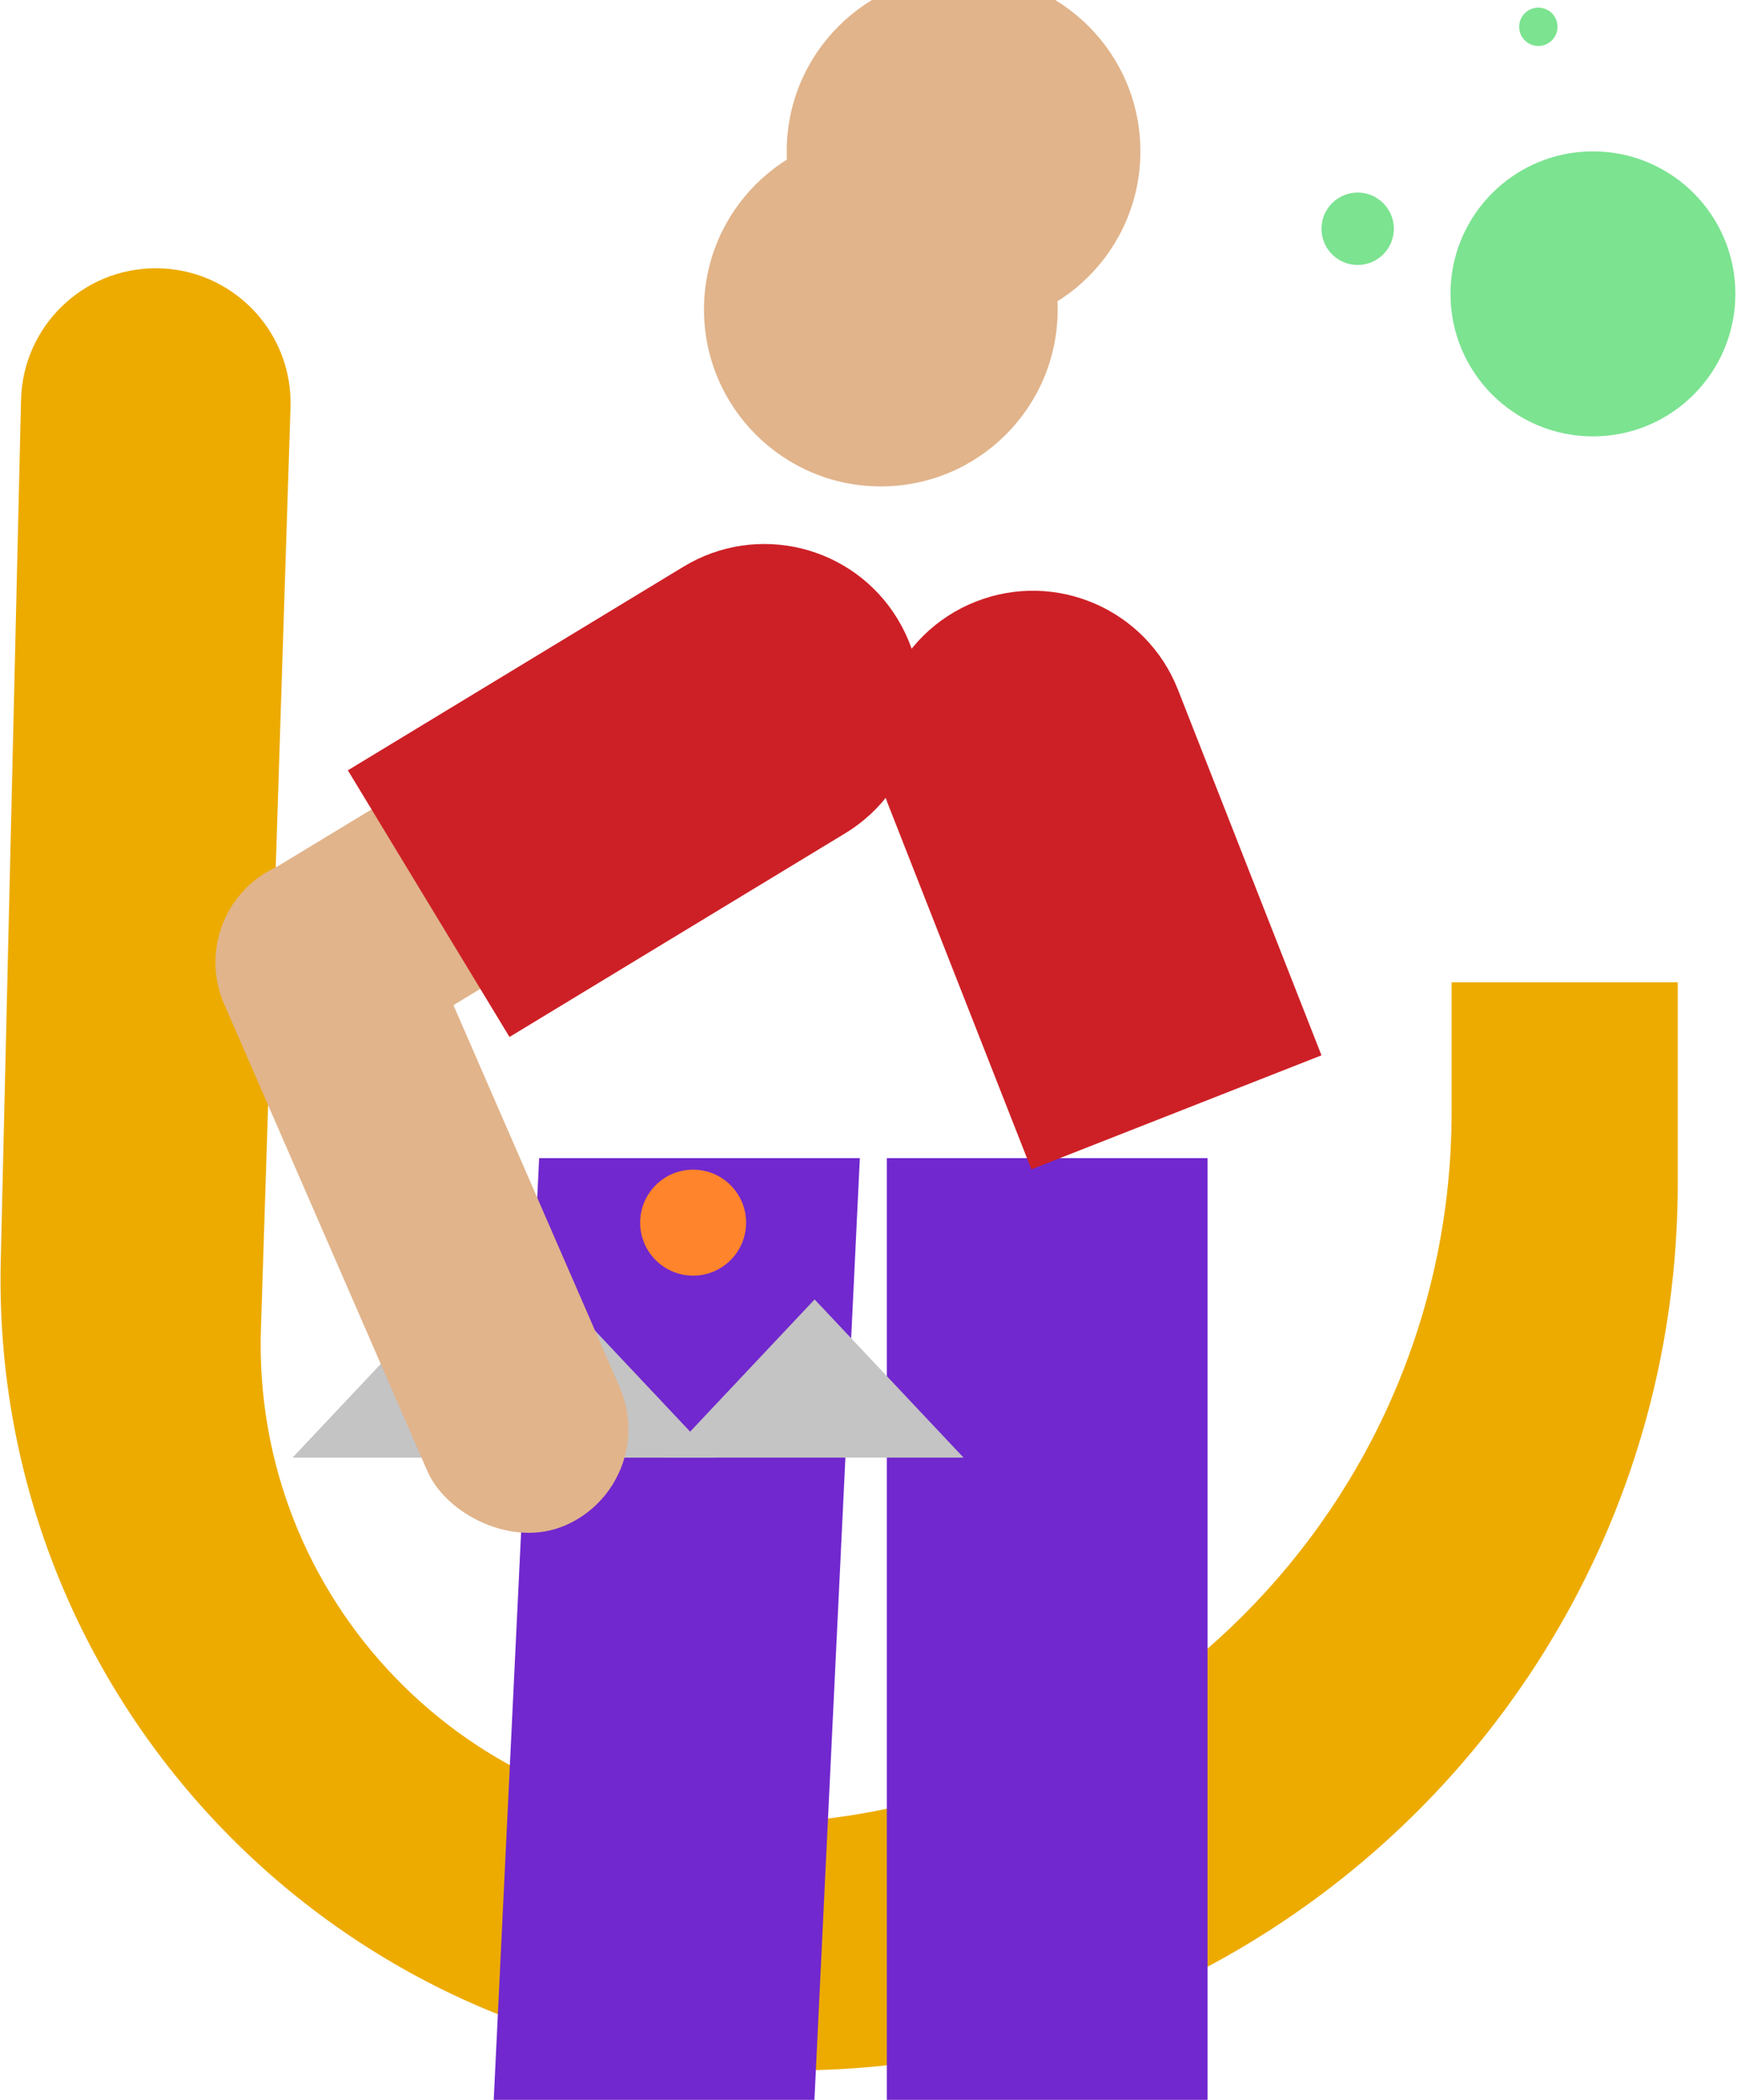 <svg width="192" height="232" viewBox="0 0 192 232" fill="none" xmlns="http://www.w3.org/2000/svg">
<path d="M28.843 146.835L32.111 45.014C32.381 36.603 25.636 29.638 17.22 29.638C9.129 29.638 2.516 36.096 2.326 44.185L0.083 139.289C-1.075 188.351 38.381 228.748 87.457 228.748C141.576 228.748 185.449 184.876 185.449 130.756V108.531H160.454V122.849C160.454 166.293 125.236 201.511 81.792 201.511C51.868 201.511 27.883 176.744 28.843 146.835Z" fill="#EDAB00"/>
<rect x="98.025" y="127.955" width="35.449" height="173.269" fill="#7128CE"/>
<path d="M59.594 127.955H95.043L86.658 301.749H51.209L59.594 127.955Z" fill="#7128CE"/>
<circle cx="97.363" cy="34.193" r="19.547" fill="#E1B48B"/>
<circle cx="106.508" cy="16.722" r="19.547" fill="#E1B48B"/>
<rect x="66.875" y="73.769" width="23.191" height="54.624" rx="11.595" transform="rotate(58.766 66.875 73.769)" fill="#E1B48B"/>
<path d="M75.561 62.602C83.696 57.668 94.29 60.264 99.224 68.4C104.158 76.535 101.562 87.129 93.427 92.063L56.317 114.568L38.451 85.107L75.561 62.602Z" fill="#CD2026"/>
<path d="M130.206 76.2C126.728 67.344 116.729 62.985 107.873 66.463C99.017 69.941 94.658 79.94 98.136 88.796L114.002 129.192L146.072 116.596L130.206 76.2Z" fill="#CD2026"/>
<path d="M55.662 136.28L78.988 161.042H32.336L55.662 136.28Z" fill="#C4C4C4"/>
<path d="M90.044 143.564L106.507 161.041H73.58L90.044 143.564Z" fill="#C4C4C4"/>
<circle cx="76.615" cy="135.081" r="5.855" fill="#FF842B"/>
<rect x="73.127" y="163.896" width="23.191" height="79.447" rx="11.595" transform="rotate(156.474 73.127 163.896)" fill="#E1B48B"/>
<circle cx="176.075" cy="32.468" r="15.745" fill="#7CE391"/>
<circle cx="150.07" cy="25.275" r="4" fill="#7CE391"/>
<circle cx="170.042" cy="2.961" r="2.119" fill="#7CE391"/>
</svg>
